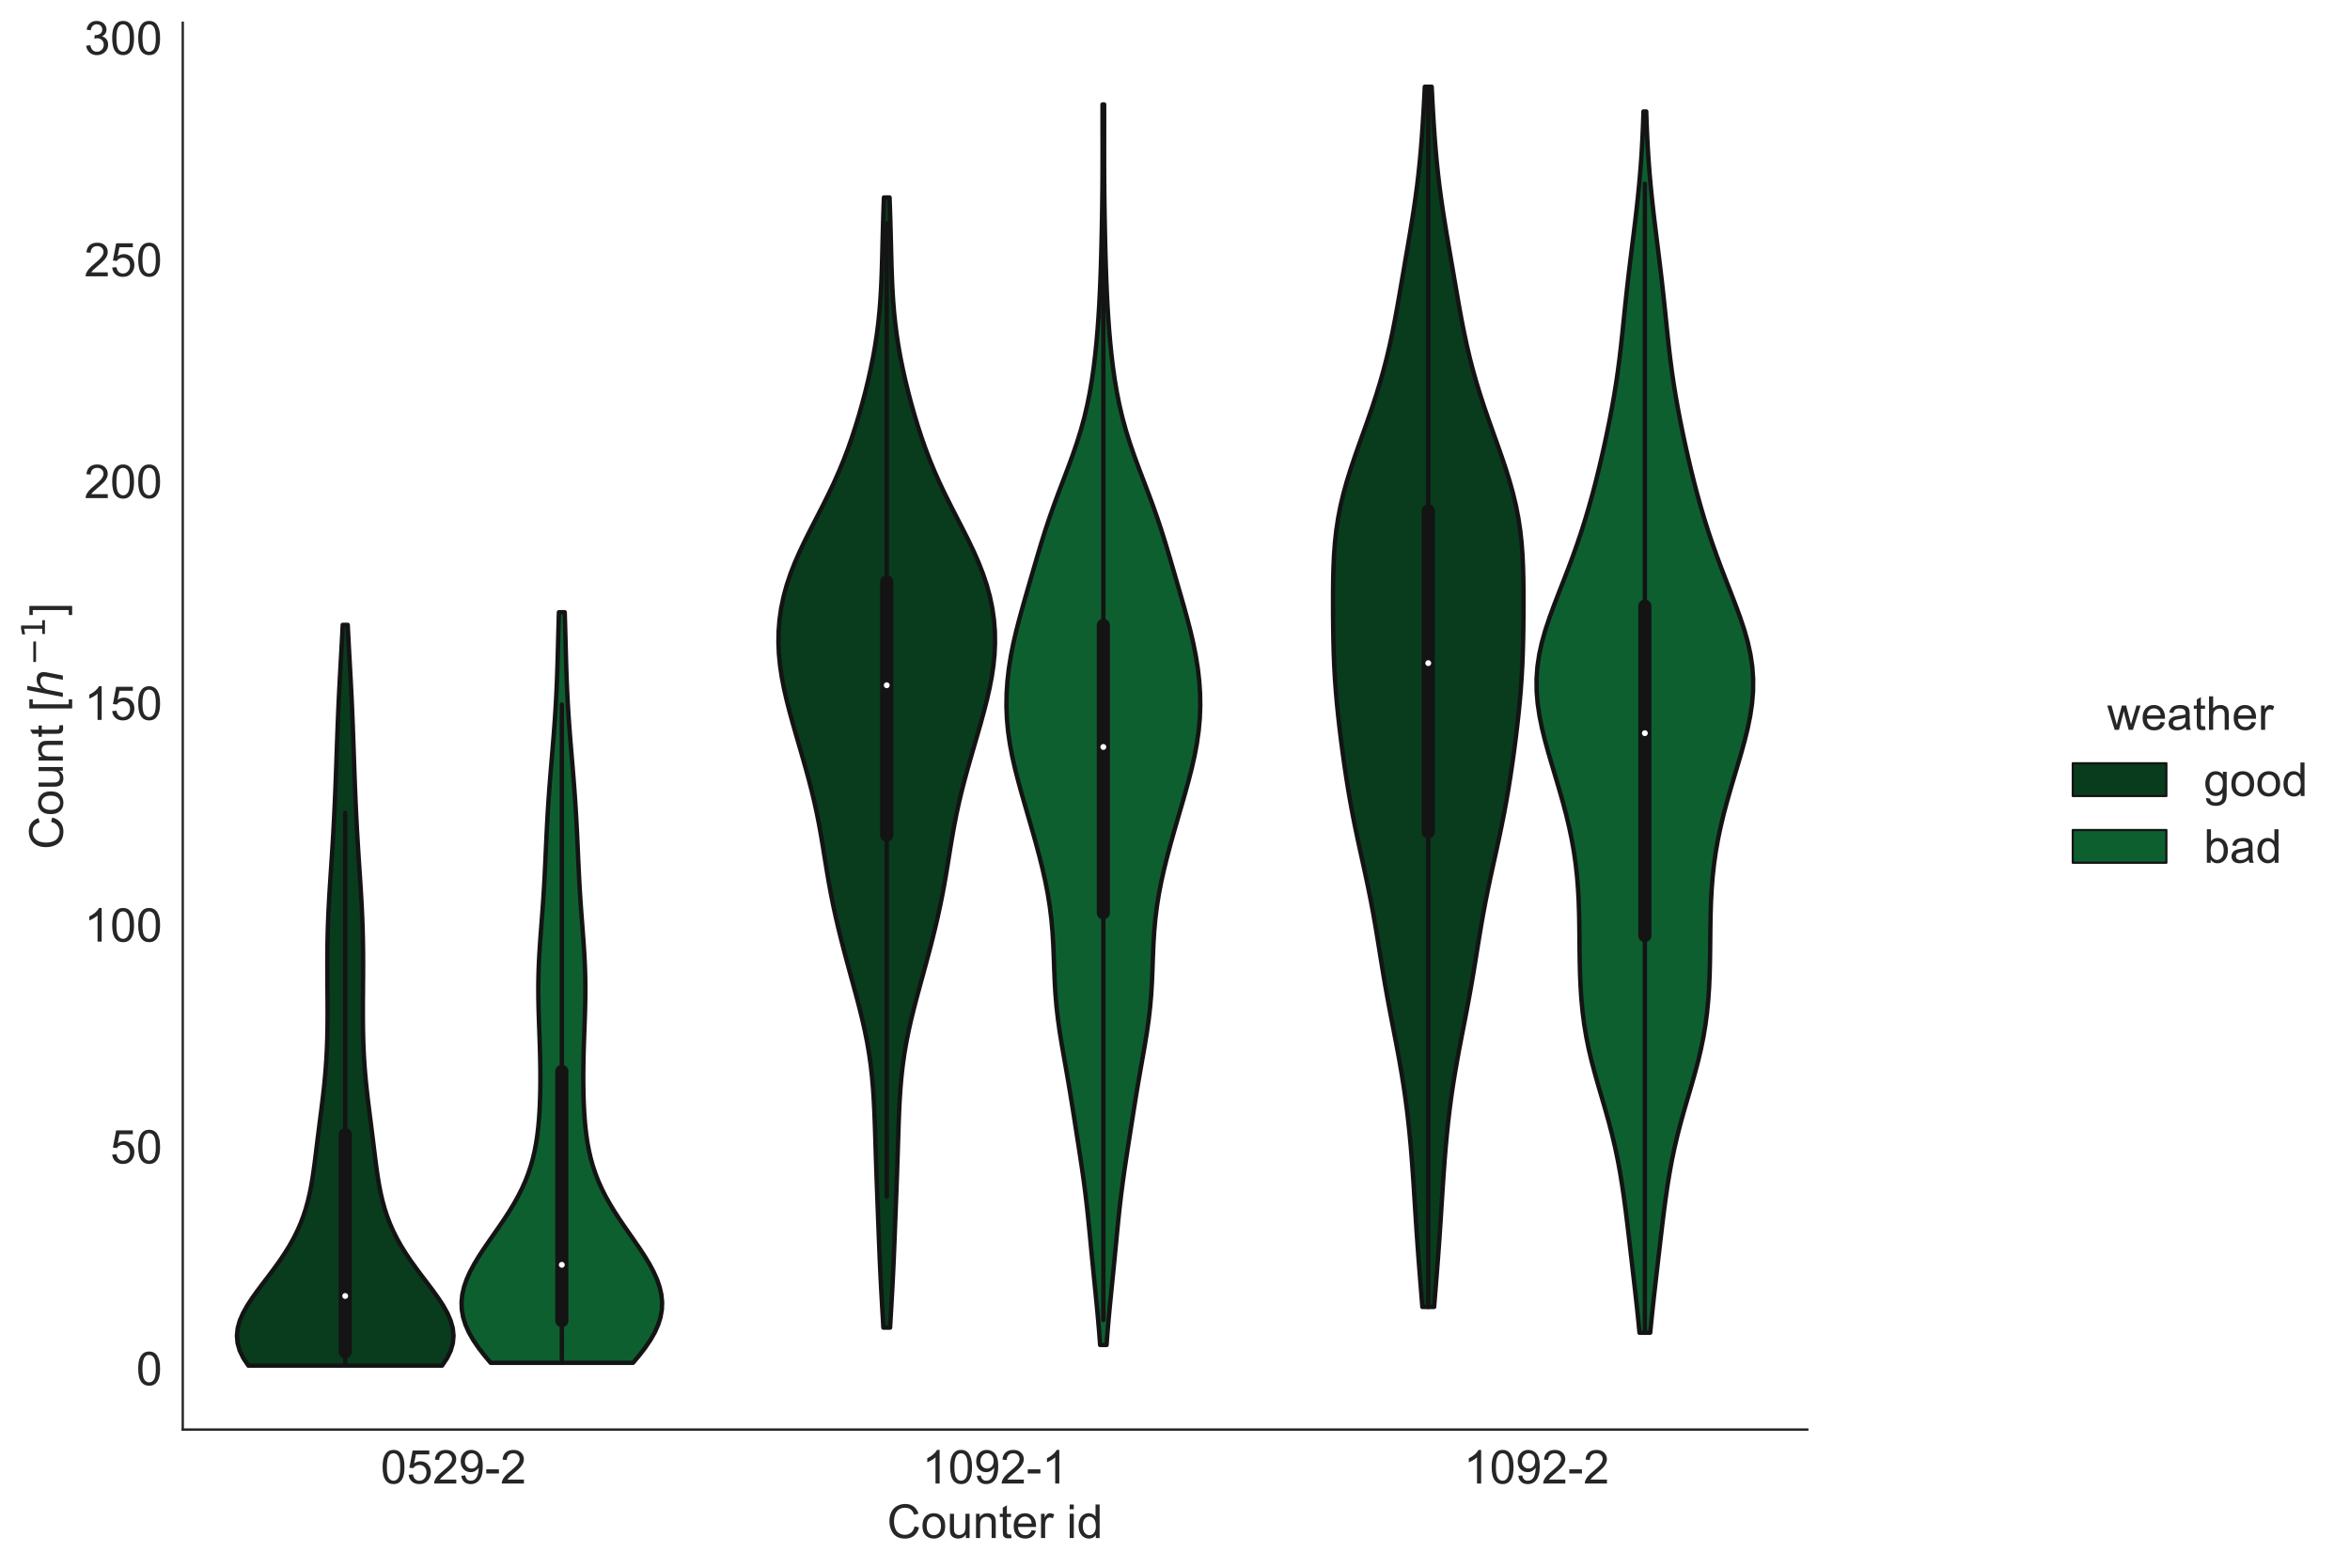 <?xml version="1.0" encoding="utf-8" standalone="no"?>
<!DOCTYPE svg PUBLIC "-//W3C//DTD SVG 1.1//EN"
  "http://www.w3.org/Graphics/SVG/1.1/DTD/svg11.dtd">
<!-- Created with matplotlib (https://matplotlib.org/) -->
<svg height="536.241pt" version="1.1" viewBox="0 0 803.52 536.241" width="803.52pt" xmlns="http://www.w3.org/2000/svg" xmlns:xlink="http://www.w3.org/1999/xlink">
 <defs>
  <style type="text/css">
*{stroke-linecap:butt;stroke-linejoin:round;white-space:pre;}
  </style>
 </defs>
 <g id="figure_1">
  <g id="patch_1">
   <path d="M 0 536.241 
L 803.52 536.241 
L 803.52 0 
L 0 0 
z
" style="fill:#ffffff;"/>
  </g>
  <g id="axes_1">
   <g id="patch_2">
    <path d="M 62.492 488.776 
L 617.962 488.776 
L 617.962 7.792 
L 62.492 7.792 
z
" style="fill:#ffffff;"/>
   </g>
   <g id="matplotlib.axis_1">
    <g id="xtick_1">
     <g id="text_1">
      <!-- 0529-2 -->
      <defs>
       <path d="M 4.156 35.297 
Q 4.156 48 6.766 55.734 
Q 9.375 63.484 14.516 67.672 
Q 19.672 71.875 27.484 71.875 
Q 33.25 71.875 37.594 69.547 
Q 41.938 67.234 44.766 62.859 
Q 47.609 58.5 49.219 52.219 
Q 50.828 45.953 50.828 35.297 
Q 50.828 22.703 48.234 14.969 
Q 45.656 7.234 40.5 3 
Q 35.359 -1.219 27.484 -1.219 
Q 17.141 -1.219 11.234 6.203 
Q 4.156 15.141 4.156 35.297 
z
M 13.188 35.297 
Q 13.188 17.672 17.312 11.828 
Q 21.438 6 27.484 6 
Q 33.547 6 37.672 11.859 
Q 41.797 17.719 41.797 35.297 
Q 41.797 52.984 37.672 58.781 
Q 33.547 64.594 27.391 64.594 
Q 21.344 64.594 17.719 59.469 
Q 13.188 52.938 13.188 35.297 
z
" id="ArialMT-48"/>
       <path d="M 4.156 18.75 
L 13.375 19.531 
Q 14.406 12.797 18.141 9.391 
Q 21.875 6 27.156 6 
Q 33.5 6 37.891 10.781 
Q 42.281 15.578 42.281 23.484 
Q 42.281 31 38.062 35.344 
Q 33.844 39.703 27 39.703 
Q 22.75 39.703 19.328 37.766 
Q 15.922 35.844 13.969 32.766 
L 5.719 33.844 
L 12.641 70.609 
L 48.25 70.609 
L 48.25 62.203 
L 19.672 62.203 
L 15.828 42.969 
Q 22.266 47.469 29.344 47.469 
Q 38.719 47.469 45.156 40.969 
Q 51.609 34.469 51.609 24.266 
Q 51.609 14.547 45.953 7.469 
Q 39.062 -1.219 27.156 -1.219 
Q 17.391 -1.219 11.203 4.25 
Q 5.031 9.719 4.156 18.75 
z
" id="ArialMT-53"/>
       <path d="M 50.344 8.453 
L 50.344 0 
L 3.031 0 
Q 2.938 3.172 4.047 6.109 
Q 5.859 10.938 9.828 15.625 
Q 13.812 20.312 21.344 26.469 
Q 33.016 36.031 37.109 41.625 
Q 41.219 47.219 41.219 52.203 
Q 41.219 57.422 37.469 61 
Q 33.734 64.594 27.734 64.594 
Q 21.391 64.594 17.578 60.781 
Q 13.766 56.984 13.719 50.25 
L 4.688 51.172 
Q 5.609 61.281 11.656 66.578 
Q 17.719 71.875 27.938 71.875 
Q 38.234 71.875 44.234 66.156 
Q 50.25 60.453 50.25 52 
Q 50.25 47.703 48.484 43.547 
Q 46.734 39.406 42.656 34.812 
Q 38.578 30.219 29.109 22.219 
Q 21.188 15.578 18.938 13.203 
Q 16.703 10.844 15.234 8.453 
z
" id="ArialMT-50"/>
       <path d="M 5.469 16.547 
L 13.922 17.328 
Q 14.984 11.375 18.016 8.688 
Q 21.047 6 25.781 6 
Q 29.828 6 32.875 7.859 
Q 35.938 9.719 37.891 12.812 
Q 39.844 15.922 41.156 21.188 
Q 42.484 26.469 42.484 31.938 
Q 42.484 32.516 42.438 33.688 
Q 39.797 29.5 35.234 26.875 
Q 30.672 24.266 25.344 24.266 
Q 16.453 24.266 10.297 30.703 
Q 4.156 37.156 4.156 47.703 
Q 4.156 58.594 10.578 65.234 
Q 17 71.875 26.656 71.875 
Q 33.641 71.875 39.422 68.109 
Q 45.219 64.359 48.219 57.391 
Q 51.219 50.438 51.219 37.25 
Q 51.219 23.531 48.234 15.406 
Q 45.266 7.281 39.375 3.031 
Q 33.5 -1.219 25.594 -1.219 
Q 17.188 -1.219 11.859 3.438 
Q 6.547 8.109 5.469 16.547 
z
M 41.453 48.141 
Q 41.453 55.719 37.422 60.156 
Q 33.406 64.594 27.734 64.594 
Q 21.875 64.594 17.531 59.812 
Q 13.188 55.031 13.188 47.406 
Q 13.188 40.578 17.312 36.297 
Q 21.438 32.031 27.484 32.031 
Q 33.594 32.031 37.516 36.297 
Q 41.453 40.578 41.453 48.141 
z
" id="ArialMT-57"/>
       <path d="M 3.172 21.484 
L 3.172 30.328 
L 30.172 30.328 
L 30.172 21.484 
z
" id="ArialMT-45"/>
      </defs>
      <g style="fill:#262626;" transform="translate(130.163 507.229)scale(0.16 -0.16)">
       <use xlink:href="#ArialMT-48"/>
       <use x="55.615" xlink:href="#ArialMT-53"/>
       <use x="111.23" xlink:href="#ArialMT-50"/>
       <use x="166.846" xlink:href="#ArialMT-57"/>
       <use x="222.461" xlink:href="#ArialMT-45"/>
       <use x="255.762" xlink:href="#ArialMT-50"/>
      </g>
     </g>
    </g>
    <g id="xtick_2">
     <g id="text_2">
      <!-- 1092-1 -->
      <defs>
       <path d="M 37.25 0 
L 28.469 0 
L 28.469 56 
Q 25.297 52.984 20.141 49.953 
Q 14.984 46.922 10.891 45.406 
L 10.891 53.906 
Q 18.266 57.375 23.781 62.297 
Q 29.297 67.234 31.594 71.875 
L 37.25 71.875 
z
" id="ArialMT-49"/>
      </defs>
      <g style="fill:#262626;" transform="translate(315.32 507.229)scale(0.16 -0.16)">
       <use xlink:href="#ArialMT-49"/>
       <use x="55.615" xlink:href="#ArialMT-48"/>
       <use x="111.23" xlink:href="#ArialMT-57"/>
       <use x="166.846" xlink:href="#ArialMT-50"/>
       <use x="222.461" xlink:href="#ArialMT-45"/>
       <use x="255.762" xlink:href="#ArialMT-49"/>
      </g>
     </g>
    </g>
    <g id="xtick_3">
     <g id="text_3">
      <!-- 1092-2 -->
      <g style="fill:#262626;" transform="translate(500.476 507.229)scale(0.16 -0.16)">
       <use xlink:href="#ArialMT-49"/>
       <use x="55.615" xlink:href="#ArialMT-48"/>
       <use x="111.23" xlink:href="#ArialMT-57"/>
       <use x="166.846" xlink:href="#ArialMT-50"/>
       <use x="222.461" xlink:href="#ArialMT-45"/>
       <use x="255.762" xlink:href="#ArialMT-50"/>
      </g>
     </g>
    </g>
    <g id="text_4">
     <!-- Counter id -->
     <defs>
      <path d="M 58.797 25.094 
L 68.266 22.703 
Q 65.281 11.031 57.547 4.906 
Q 49.812 -1.219 38.625 -1.219 
Q 27.047 -1.219 19.797 3.484 
Q 12.547 8.203 8.766 17.141 
Q 4.984 26.078 4.984 36.328 
Q 4.984 47.516 9.25 55.828 
Q 13.531 64.156 21.406 68.469 
Q 29.297 72.797 38.766 72.797 
Q 49.516 72.797 56.828 67.328 
Q 64.156 61.859 67.047 51.953 
L 57.719 49.75 
Q 55.219 57.562 50.484 61.125 
Q 45.75 64.703 38.578 64.703 
Q 30.328 64.703 24.781 60.734 
Q 19.234 56.781 16.984 50.109 
Q 14.75 43.453 14.75 36.375 
Q 14.75 27.25 17.406 20.438 
Q 20.062 13.625 25.672 10.25 
Q 31.297 6.891 37.844 6.891 
Q 45.797 6.891 51.312 11.469 
Q 56.844 16.062 58.797 25.094 
z
" id="ArialMT-67"/>
      <path d="M 3.328 25.922 
Q 3.328 40.328 11.328 47.266 
Q 18.016 53.031 27.641 53.031 
Q 38.328 53.031 45.109 46.016 
Q 51.906 39.016 51.906 26.656 
Q 51.906 16.656 48.906 10.906 
Q 45.906 5.172 40.156 2 
Q 34.422 -1.172 27.641 -1.172 
Q 16.75 -1.172 10.031 5.812 
Q 3.328 12.797 3.328 25.922 
z
M 12.359 25.922 
Q 12.359 15.969 16.703 11.016 
Q 21.047 6.062 27.641 6.062 
Q 34.188 6.062 38.531 11.031 
Q 42.875 16.016 42.875 26.219 
Q 42.875 35.844 38.5 40.797 
Q 34.125 45.75 27.641 45.75 
Q 21.047 45.75 16.703 40.812 
Q 12.359 35.891 12.359 25.922 
z
" id="ArialMT-111"/>
      <path d="M 40.578 0 
L 40.578 7.625 
Q 34.516 -1.172 24.125 -1.172 
Q 19.531 -1.172 15.547 0.578 
Q 11.578 2.344 9.641 5 
Q 7.719 7.672 6.938 11.531 
Q 6.391 14.109 6.391 19.734 
L 6.391 51.859 
L 15.188 51.859 
L 15.188 23.094 
Q 15.188 16.219 15.719 13.812 
Q 16.547 10.359 19.234 8.375 
Q 21.922 6.391 25.875 6.391 
Q 29.828 6.391 33.297 8.422 
Q 36.766 10.453 38.203 13.938 
Q 39.656 17.438 39.656 24.078 
L 39.656 51.859 
L 48.438 51.859 
L 48.438 0 
z
" id="ArialMT-117"/>
      <path d="M 6.594 0 
L 6.594 51.859 
L 14.5 51.859 
L 14.5 44.484 
Q 20.219 53.031 31 53.031 
Q 35.688 53.031 39.625 51.344 
Q 43.562 49.656 45.516 46.922 
Q 47.469 44.188 48.25 40.438 
Q 48.734 37.984 48.734 31.891 
L 48.734 0 
L 39.938 0 
L 39.938 31.547 
Q 39.938 36.922 38.906 39.578 
Q 37.891 42.234 35.281 43.812 
Q 32.672 45.406 29.156 45.406 
Q 23.531 45.406 19.453 41.844 
Q 15.375 38.281 15.375 28.328 
L 15.375 0 
z
" id="ArialMT-110"/>
      <path d="M 25.781 7.859 
L 27.047 0.094 
Q 23.344 -0.688 20.406 -0.688 
Q 15.625 -0.688 12.984 0.828 
Q 10.359 2.344 9.281 4.812 
Q 8.203 7.281 8.203 15.188 
L 8.203 45.016 
L 1.766 45.016 
L 1.766 51.859 
L 8.203 51.859 
L 8.203 64.703 
L 16.938 69.969 
L 16.938 51.859 
L 25.781 51.859 
L 25.781 45.016 
L 16.938 45.016 
L 16.938 14.703 
Q 16.938 10.938 17.406 9.859 
Q 17.875 8.797 18.922 8.156 
Q 19.969 7.516 21.922 7.516 
Q 23.391 7.516 25.781 7.859 
z
" id="ArialMT-116"/>
      <path d="M 42.094 16.703 
L 51.172 15.578 
Q 49.031 7.625 43.219 3.219 
Q 37.406 -1.172 28.375 -1.172 
Q 17 -1.172 10.328 5.828 
Q 3.656 12.844 3.656 25.484 
Q 3.656 38.578 10.391 45.797 
Q 17.141 53.031 27.875 53.031 
Q 38.281 53.031 44.875 45.953 
Q 51.469 38.875 51.469 26.031 
Q 51.469 25.25 51.422 23.688 
L 12.75 23.688 
Q 13.234 15.141 17.578 10.594 
Q 21.922 6.062 28.422 6.062 
Q 33.25 6.062 36.672 8.594 
Q 40.094 11.141 42.094 16.703 
z
M 13.234 30.906 
L 42.188 30.906 
Q 41.609 37.453 38.875 40.719 
Q 34.672 45.797 27.984 45.797 
Q 21.922 45.797 17.797 41.75 
Q 13.672 37.703 13.234 30.906 
z
" id="ArialMT-101"/>
      <path d="M 6.5 0 
L 6.5 51.859 
L 14.406 51.859 
L 14.406 44 
Q 17.438 49.516 20 51.266 
Q 22.562 53.031 25.641 53.031 
Q 30.078 53.031 34.672 50.203 
L 31.641 42.047 
Q 28.422 43.953 25.203 43.953 
Q 22.312 43.953 20.016 42.219 
Q 17.719 40.484 16.75 37.406 
Q 15.281 32.719 15.281 27.156 
L 15.281 0 
z
" id="ArialMT-114"/>
      <path id="ArialMT-32"/>
      <path d="M 6.641 61.469 
L 6.641 71.578 
L 15.438 71.578 
L 15.438 61.469 
z
M 6.641 0 
L 6.641 51.859 
L 15.438 51.859 
L 15.438 0 
z
" id="ArialMT-105"/>
      <path d="M 40.234 0 
L 40.234 6.547 
Q 35.297 -1.172 25.734 -1.172 
Q 19.531 -1.172 14.328 2.25 
Q 9.125 5.672 6.266 11.797 
Q 3.422 17.922 3.422 25.875 
Q 3.422 33.641 6 39.969 
Q 8.594 46.297 13.766 49.656 
Q 18.953 53.031 25.344 53.031 
Q 30.031 53.031 33.688 51.047 
Q 37.359 49.078 39.656 45.906 
L 39.656 71.578 
L 48.391 71.578 
L 48.391 0 
z
M 12.453 25.875 
Q 12.453 15.922 16.641 10.984 
Q 20.844 6.062 26.562 6.062 
Q 32.328 6.062 36.344 10.766 
Q 40.375 15.484 40.375 25.141 
Q 40.375 35.797 36.266 40.766 
Q 32.172 45.75 26.172 45.75 
Q 20.312 45.75 16.375 40.969 
Q 12.453 36.188 12.453 25.875 
z
" id="ArialMT-100"/>
     </defs>
     <g style="fill:#262626;" transform="translate(303.32 525.861)scale(0.16 -0.16)">
      <use xlink:href="#ArialMT-67"/>
      <use x="72.217" xlink:href="#ArialMT-111"/>
      <use x="127.832" xlink:href="#ArialMT-117"/>
      <use x="183.447" xlink:href="#ArialMT-110"/>
      <use x="239.062" xlink:href="#ArialMT-116"/>
      <use x="266.846" xlink:href="#ArialMT-101"/>
      <use x="322.461" xlink:href="#ArialMT-114"/>
      <use x="355.762" xlink:href="#ArialMT-32"/>
      <use x="383.545" xlink:href="#ArialMT-105"/>
      <use x="405.762" xlink:href="#ArialMT-100"/>
     </g>
    </g>
   </g>
   <g id="matplotlib.axis_2">
    <g id="ytick_1">
     <g id="text_5">
      <!-- 0 -->
      <g style="fill:#262626;" transform="translate(46.595 473.596)scale(0.16 -0.16)">
       <use xlink:href="#ArialMT-48"/>
      </g>
     </g>
    </g>
    <g id="ytick_2">
     <g id="text_6">
      <!-- 50 -->
      <g style="fill:#262626;" transform="translate(37.697 397.772)scale(0.16 -0.16)">
       <use xlink:href="#ArialMT-53"/>
       <use x="55.615" xlink:href="#ArialMT-48"/>
      </g>
     </g>
    </g>
    <g id="ytick_3">
     <g id="text_7">
      <!-- 100 -->
      <g style="fill:#262626;" transform="translate(28.8 321.948)scale(0.16 -0.16)">
       <use xlink:href="#ArialMT-49"/>
       <use x="55.615" xlink:href="#ArialMT-48"/>
       <use x="111.23" xlink:href="#ArialMT-48"/>
      </g>
     </g>
    </g>
    <g id="ytick_4">
     <g id="text_8">
      <!-- 150 -->
      <g style="fill:#262626;" transform="translate(28.8 246.124)scale(0.16 -0.16)">
       <use xlink:href="#ArialMT-49"/>
       <use x="55.615" xlink:href="#ArialMT-53"/>
       <use x="111.23" xlink:href="#ArialMT-48"/>
      </g>
     </g>
    </g>
    <g id="ytick_5">
     <g id="text_9">
      <!-- 200 -->
      <g style="fill:#262626;" transform="translate(28.8 170.3)scale(0.16 -0.16)">
       <use xlink:href="#ArialMT-50"/>
       <use x="55.615" xlink:href="#ArialMT-48"/>
       <use x="111.23" xlink:href="#ArialMT-48"/>
      </g>
     </g>
    </g>
    <g id="ytick_6">
     <g id="text_10">
      <!-- 250 -->
      <g style="fill:#262626;" transform="translate(28.8 94.476)scale(0.16 -0.16)">
       <use xlink:href="#ArialMT-50"/>
       <use x="55.615" xlink:href="#ArialMT-53"/>
       <use x="111.23" xlink:href="#ArialMT-48"/>
      </g>
     </g>
    </g>
    <g id="ytick_7">
     <g id="text_11">
      <!-- 300 -->
      <defs>
       <path d="M 4.203 18.891 
L 12.984 20.062 
Q 14.5 12.594 18.141 9.297 
Q 21.781 6 27 6 
Q 33.203 6 37.469 10.297 
Q 41.75 14.594 41.75 20.953 
Q 41.75 27 37.797 30.922 
Q 33.844 34.859 27.734 34.859 
Q 25.25 34.859 21.531 33.891 
L 22.516 41.609 
Q 23.391 41.5 23.922 41.5 
Q 29.547 41.5 34.031 44.422 
Q 38.531 47.359 38.531 53.469 
Q 38.531 58.297 35.25 61.469 
Q 31.984 64.656 26.812 64.656 
Q 21.688 64.656 18.266 61.422 
Q 14.844 58.203 13.875 51.766 
L 5.078 53.328 
Q 6.688 62.156 12.391 67.016 
Q 18.109 71.875 26.609 71.875 
Q 32.469 71.875 37.391 69.359 
Q 42.328 66.844 44.938 62.5 
Q 47.562 58.156 47.562 53.266 
Q 47.562 48.641 45.062 44.828 
Q 42.578 41.016 37.703 38.766 
Q 44.047 37.312 47.562 32.688 
Q 51.078 28.078 51.078 21.141 
Q 51.078 11.766 44.234 5.25 
Q 37.406 -1.266 26.953 -1.266 
Q 17.531 -1.266 11.297 4.344 
Q 5.078 9.969 4.203 18.891 
z
" id="ArialMT-51"/>
      </defs>
      <g style="fill:#262626;" transform="translate(28.8 18.652)scale(0.16 -0.16)">
       <use xlink:href="#ArialMT-51"/>
       <use x="55.615" xlink:href="#ArialMT-48"/>
       <use x="111.23" xlink:href="#ArialMT-48"/>
      </g>
     </g>
    </g>
    <g id="text_12">
     <!-- Count [$h^{-1}$] -->
     <defs>
      <path d="M 6.781 -19.875 
L 6.781 71.578 
L 26.172 71.578 
L 26.172 64.312 
L 15.578 64.312 
L 15.578 -12.594 
L 26.172 -12.594 
L 26.172 -19.875 
z
" id="ArialMT-91"/>
      <path d="M 55.719 33.016 
L 49.312 0 
L 40.281 0 
L 46.688 32.672 
Q 47.125 34.969 47.359 36.719 
Q 47.609 38.484 47.609 39.5 
Q 47.609 43.609 45.016 45.891 
Q 42.438 48.188 37.797 48.188 
Q 30.562 48.188 25.266 43.297 
Q 19.969 38.422 18.406 30.328 
L 12.5 0 
L 3.516 0 
L 18.312 75.984 
L 27.297 75.984 
L 21.484 46.094 
Q 24.906 50.688 30.219 53.344 
Q 35.547 56 41.406 56 
Q 48.641 56 52.609 52.094 
Q 56.594 48.188 56.594 41.109 
Q 56.594 39.359 56.375 37.359 
Q 56.156 35.359 55.719 33.016 
z
" id="DejaVuSans-Oblique-104"/>
      <path d="M 10.594 35.5 
L 73.188 35.5 
L 73.188 27.203 
L 10.594 27.203 
z
" id="DejaVuSans-8722"/>
      <path d="M 12.406 8.297 
L 28.516 8.297 
L 28.516 63.922 
L 10.984 60.406 
L 10.984 69.391 
L 28.422 72.906 
L 38.281 72.906 
L 38.281 8.297 
L 54.391 8.297 
L 54.391 0 
L 12.406 0 
z
" id="DejaVuSans-49"/>
      <path d="M 21.297 -19.875 
L 1.906 -19.875 
L 1.906 -12.594 
L 12.5 -12.594 
L 12.5 64.312 
L 1.906 64.312 
L 1.906 71.578 
L 21.297 71.578 
z
" id="ArialMT-93"/>
     </defs>
     <g style="fill:#262626;" transform="translate(21.6 290.444)rotate(-90)scale(0.16 -0.16)">
      <use transform="translate(0 0.684)" xlink:href="#ArialMT-67"/>
      <use transform="translate(72.217 0.684)" xlink:href="#ArialMT-111"/>
      <use transform="translate(127.832 0.684)" xlink:href="#ArialMT-117"/>
      <use transform="translate(183.447 0.684)" xlink:href="#ArialMT-110"/>
      <use transform="translate(239.062 0.684)" xlink:href="#ArialMT-116"/>
      <use transform="translate(266.846 0.684)" xlink:href="#ArialMT-32"/>
      <use transform="translate(294.629 0.684)" xlink:href="#ArialMT-91"/>
      <use transform="translate(322.412 0.684)" xlink:href="#DejaVuSans-Oblique-104"/>
      <use transform="translate(393.239 38.966)scale(0.7)" xlink:href="#DejaVuSans-8722"/>
      <use transform="translate(451.891 38.966)scale(0.7)" xlink:href="#DejaVuSans-49"/>
      <use transform="translate(499.162 0.684)" xlink:href="#ArialMT-93"/>
     </g>
    </g>
   </g>
   <g id="PolyCollection_1">
    <defs>
     <path d="M 151.158 -69.328 
L 84.921 -69.328 
L 83.213 -71.886 
L 81.974 -74.444 
L 81.237 -77.003 
L 81.008 -79.561 
L 81.27 -82.119 
L 81.981 -84.678 
L 83.084 -87.236 
L 84.507 -89.794 
L 86.174 -92.353 
L 88.005 -94.911 
L 89.928 -97.469 
L 91.874 -100.027 
L 93.788 -102.586 
L 95.623 -105.144 
L 97.346 -107.702 
L 98.933 -110.261 
L 100.368 -112.819 
L 101.646 -115.377 
L 102.768 -117.935 
L 103.74 -120.494 
L 104.573 -123.052 
L 105.28 -125.61 
L 105.879 -128.169 
L 106.388 -130.727 
L 106.825 -133.285 
L 107.209 -135.844 
L 107.556 -138.402 
L 107.882 -140.96 
L 108.199 -143.518 
L 108.513 -146.077 
L 108.832 -148.635 
L 109.155 -151.193 
L 109.481 -153.752 
L 109.806 -156.31 
L 110.126 -158.868 
L 110.433 -161.426 
L 110.721 -163.985 
L 110.985 -166.543 
L 111.22 -169.101 
L 111.423 -171.66 
L 111.593 -174.218 
L 111.73 -176.776 
L 111.835 -179.335 
L 111.912 -181.893 
L 111.962 -184.451 
L 111.991 -187.009 
L 112.002 -189.568 
L 112 -192.126 
L 111.988 -194.684 
L 111.97 -197.243 
L 111.951 -199.801 
L 111.934 -202.359 
L 111.923 -204.917 
L 111.921 -207.476 
L 111.931 -210.034 
L 111.956 -212.592 
L 111.998 -215.151 
L 112.058 -217.709 
L 112.138 -220.267 
L 112.236 -222.826 
L 112.353 -225.384 
L 112.485 -227.942 
L 112.631 -230.5 
L 112.788 -233.059 
L 112.952 -235.617 
L 113.12 -238.175 
L 113.289 -240.734 
L 113.457 -243.292 
L 113.621 -245.85 
L 113.779 -248.408 
L 113.93 -250.967 
L 114.073 -253.525 
L 114.207 -256.083 
L 114.334 -258.642 
L 114.453 -261.2 
L 114.565 -263.758 
L 114.67 -266.317 
L 114.769 -268.875 
L 114.864 -271.433 
L 114.955 -273.991 
L 115.044 -276.55 
L 115.132 -279.108 
L 115.221 -281.666 
L 115.311 -284.225 
L 115.405 -286.783 
L 115.503 -289.341 
L 115.607 -291.899 
L 115.718 -294.458 
L 115.835 -297.016 
L 115.959 -299.574 
L 116.09 -302.133 
L 116.225 -304.691 
L 116.364 -307.249 
L 116.506 -309.808 
L 116.648 -312.366 
L 116.788 -314.924 
L 116.925 -317.482 
L 117.057 -320.041 
L 117.182 -322.599 
L 118.897 -322.599 
L 118.897 -322.599 
L 119.022 -320.041 
L 119.154 -317.482 
L 119.291 -314.924 
L 119.431 -312.366 
L 119.573 -309.808 
L 119.715 -307.249 
L 119.854 -304.691 
L 119.989 -302.133 
L 120.12 -299.574 
L 120.244 -297.016 
L 120.361 -294.458 
L 120.472 -291.899 
L 120.576 -289.341 
L 120.674 -286.783 
L 120.768 -284.225 
L 120.858 -281.666 
L 120.947 -279.108 
L 121.035 -276.55 
L 121.124 -273.991 
L 121.215 -271.433 
L 121.31 -268.875 
L 121.409 -266.317 
L 121.514 -263.758 
L 121.626 -261.2 
L 121.745 -258.642 
L 121.872 -256.083 
L 122.006 -253.525 
L 122.149 -250.967 
L 122.3 -248.408 
L 122.458 -245.85 
L 122.622 -243.292 
L 122.789 -240.734 
L 122.959 -238.175 
L 123.127 -235.617 
L 123.291 -233.059 
L 123.448 -230.5 
L 123.594 -227.942 
L 123.726 -225.384 
L 123.842 -222.826 
L 123.941 -220.267 
L 124.021 -217.709 
L 124.081 -215.151 
L 124.123 -212.592 
L 124.148 -210.034 
L 124.158 -207.476 
L 124.156 -204.917 
L 124.145 -202.359 
L 124.128 -199.801 
L 124.109 -197.243 
L 124.091 -194.684 
L 124.079 -192.126 
L 124.077 -189.568 
L 124.088 -187.009 
L 124.117 -184.451 
L 124.167 -181.893 
L 124.244 -179.335 
L 124.349 -176.776 
L 124.486 -174.218 
L 124.656 -171.66 
L 124.859 -169.101 
L 125.094 -166.543 
L 125.358 -163.985 
L 125.646 -161.426 
L 125.953 -158.868 
L 126.272 -156.31 
L 126.598 -153.752 
L 126.924 -151.193 
L 127.247 -148.635 
L 127.566 -146.077 
L 127.88 -143.518 
L 128.197 -140.96 
L 128.523 -138.402 
L 128.87 -135.844 
L 129.254 -133.285 
L 129.691 -130.727 
L 130.2 -128.169 
L 130.799 -125.61 
L 131.506 -123.052 
L 132.339 -120.494 
L 133.311 -117.935 
L 134.433 -115.377 
L 135.711 -112.819 
L 137.146 -110.261 
L 138.733 -107.702 
L 140.456 -105.144 
L 142.291 -102.586 
L 144.205 -100.027 
L 146.151 -97.469 
L 148.073 -94.911 
L 149.905 -92.353 
L 151.572 -89.794 
L 152.995 -87.236 
L 154.098 -84.678 
L 154.809 -82.119 
L 155.071 -79.561 
L 154.842 -77.003 
L 154.105 -74.444 
L 152.866 -71.886 
L 151.158 -69.328 
z
" id="mc4aea10491" style="stroke:#141414;stroke-width:1.5;"/>
    </defs>
    <g clip-path="url(#pc9af4ea7bf)">
     <use style="fill:#083c1d;stroke:#141414;stroke-width:1.5;" x="0" xlink:href="#mc4aea10491" y="536.241"/>
    </g>
   </g>
   <g id="PolyCollection_2">
    <defs>
     <path d="M 216.44 -70.285 
L 167.764 -70.285 
L 165.586 -72.878 
L 163.588 -75.47 
L 161.823 -78.062 
L 160.341 -80.654 
L 159.179 -83.246 
L 158.363 -85.838 
L 157.907 -88.431 
L 157.813 -91.023 
L 158.071 -93.615 
L 158.661 -96.207 
L 159.554 -98.799 
L 160.713 -101.391 
L 162.095 -103.984 
L 163.656 -106.576 
L 165.348 -109.168 
L 167.122 -111.76 
L 168.932 -114.352 
L 170.736 -116.944 
L 172.494 -119.537 
L 174.173 -122.129 
L 175.745 -124.721 
L 177.189 -127.313 
L 178.492 -129.905 
L 179.647 -132.497 
L 180.652 -135.09 
L 181.512 -137.682 
L 182.235 -140.274 
L 182.834 -142.866 
L 183.321 -145.458 
L 183.711 -148.05 
L 184.019 -150.643 
L 184.258 -153.235 
L 184.44 -155.827 
L 184.574 -158.419 
L 184.668 -161.011 
L 184.729 -163.603 
L 184.759 -166.196 
L 184.762 -168.788 
L 184.742 -171.38 
L 184.699 -173.972 
L 184.638 -176.564 
L 184.561 -179.156 
L 184.473 -181.749 
L 184.379 -184.341 
L 184.286 -186.933 
L 184.2 -189.525 
L 184.129 -192.117 
L 184.079 -194.709 
L 184.056 -197.302 
L 184.063 -199.894 
L 184.105 -202.486 
L 184.181 -205.078 
L 184.29 -207.67 
L 184.428 -210.262 
L 184.591 -212.855 
L 184.773 -215.447 
L 184.966 -218.039 
L 185.165 -220.631 
L 185.362 -223.223 
L 185.553 -225.815 
L 185.733 -228.408 
L 185.901 -231 
L 186.055 -233.592 
L 186.196 -236.184 
L 186.326 -238.776 
L 186.448 -241.368 
L 186.565 -243.961 
L 186.681 -246.553 
L 186.799 -249.145 
L 186.922 -251.737 
L 187.054 -254.329 
L 187.196 -256.921 
L 187.35 -259.514 
L 187.516 -262.106 
L 187.695 -264.698 
L 187.885 -267.29 
L 188.086 -269.882 
L 188.294 -272.474 
L 188.508 -275.067 
L 188.725 -277.659 
L 188.942 -280.251 
L 189.154 -282.843 
L 189.36 -285.435 
L 189.556 -288.027 
L 189.739 -290.62 
L 189.908 -293.212 
L 190.061 -295.804 
L 190.199 -298.396 
L 190.32 -300.988 
L 190.428 -303.58 
L 190.522 -306.173 
L 190.606 -308.765 
L 190.682 -311.357 
L 190.753 -313.949 
L 190.822 -316.541 
L 190.89 -319.133 
L 190.96 -321.726 
L 191.033 -324.318 
L 191.11 -326.91 
L 193.094 -326.91 
L 193.094 -326.91 
L 193.171 -324.318 
L 193.244 -321.726 
L 193.314 -319.133 
L 193.382 -316.541 
L 193.451 -313.949 
L 193.522 -311.357 
L 193.598 -308.765 
L 193.682 -306.173 
L 193.777 -303.58 
L 193.884 -300.988 
L 194.006 -298.396 
L 194.143 -295.804 
L 194.296 -293.212 
L 194.465 -290.62 
L 194.649 -288.027 
L 194.844 -285.435 
L 195.05 -282.843 
L 195.263 -280.251 
L 195.479 -277.659 
L 195.696 -275.067 
L 195.91 -272.474 
L 196.119 -269.882 
L 196.319 -267.29 
L 196.51 -264.698 
L 196.688 -262.106 
L 196.855 -259.514 
L 197.008 -256.921 
L 197.15 -254.329 
L 197.282 -251.737 
L 197.406 -249.145 
L 197.523 -246.553 
L 197.639 -243.961 
L 197.756 -241.368 
L 197.878 -238.776 
L 198.008 -236.184 
L 198.149 -233.592 
L 198.303 -231 
L 198.471 -228.408 
L 198.652 -225.815 
L 198.842 -223.223 
L 199.04 -220.631 
L 199.238 -218.039 
L 199.431 -215.447 
L 199.613 -212.855 
L 199.776 -210.262 
L 199.915 -207.67 
L 200.023 -205.078 
L 200.099 -202.486 
L 200.141 -199.894 
L 200.149 -197.302 
L 200.125 -194.709 
L 200.075 -192.117 
L 200.004 -189.525 
L 199.918 -186.933 
L 199.825 -184.341 
L 199.731 -181.749 
L 199.643 -179.156 
L 199.566 -176.564 
L 199.505 -173.972 
L 199.462 -171.38 
L 199.442 -168.788 
L 199.445 -166.196 
L 199.476 -163.603 
L 199.536 -161.011 
L 199.63 -158.419 
L 199.764 -155.827 
L 199.946 -153.235 
L 200.185 -150.643 
L 200.493 -148.05 
L 200.883 -145.458 
L 201.371 -142.866 
L 201.969 -140.274 
L 202.692 -137.682 
L 203.552 -135.09 
L 204.557 -132.497 
L 205.712 -129.905 
L 207.015 -127.313 
L 208.459 -124.721 
L 210.031 -122.129 
L 211.71 -119.537 
L 213.468 -116.944 
L 215.272 -114.352 
L 217.082 -111.76 
L 218.857 -109.168 
L 220.548 -106.576 
L 222.109 -103.984 
L 223.492 -101.391 
L 224.65 -98.799 
L 225.543 -96.207 
L 226.133 -93.615 
L 226.391 -91.023 
L 226.297 -88.431 
L 225.841 -85.838 
L 225.025 -83.246 
L 223.863 -80.654 
L 222.381 -78.062 
L 220.617 -75.47 
L 218.618 -72.878 
L 216.44 -70.285 
z
" id="m4114f787bc" style="stroke:#141414;stroke-width:1.5;"/>
    </defs>
    <g clip-path="url(#pc9af4ea7bf)">
     <use style="fill:#0e5f2f;stroke:#141414;stroke-width:1.5;" x="0" xlink:href="#m4114f787bc" y="536.241"/>
    </g>
   </g>
   <g id="PolyCollection_3">
    <defs>
     <path d="M 304.346 -82.328 
L 302.047 -82.328 
L 301.821 -86.231 
L 301.594 -90.134 
L 301.373 -94.037 
L 301.165 -97.94 
L 300.973 -101.843 
L 300.797 -105.746 
L 300.634 -109.649 
L 300.48 -113.552 
L 300.33 -117.455 
L 300.181 -121.358 
L 300.033 -125.261 
L 299.885 -129.164 
L 299.742 -133.067 
L 299.605 -136.97 
L 299.476 -140.873 
L 299.354 -144.776 
L 299.233 -148.679 
L 299.103 -152.582 
L 298.949 -156.485 
L 298.753 -160.388 
L 298.494 -164.291 
L 298.153 -168.194 
L 297.712 -172.097 
L 297.159 -176 
L 296.49 -179.902 
L 295.709 -183.805 
L 294.827 -187.708 
L 293.864 -191.611 
L 292.843 -195.514 
L 291.787 -199.417 
L 290.718 -203.32 
L 289.656 -207.223 
L 288.614 -211.126 
L 287.607 -215.029 
L 286.644 -218.932 
L 285.735 -222.835 
L 284.887 -226.738 
L 284.105 -230.641 
L 283.386 -234.544 
L 282.719 -238.447 
L 282.084 -242.35 
L 281.457 -246.253 
L 280.807 -250.156 
L 280.108 -254.059 
L 279.339 -257.962 
L 278.489 -261.865 
L 277.556 -265.768 
L 276.548 -269.671 
L 275.482 -273.574 
L 274.373 -277.476 
L 273.243 -281.379 
L 272.111 -285.282 
L 270.998 -289.185 
L 269.93 -293.088 
L 268.936 -296.991 
L 268.047 -300.894 
L 267.297 -304.797 
L 266.717 -308.7 
L 266.333 -312.603 
L 266.165 -316.506 
L 266.227 -320.409 
L 266.53 -324.312 
L 267.081 -328.215 
L 267.884 -332.118 
L 268.938 -336.021 
L 270.235 -339.924 
L 271.755 -343.827 
L 273.469 -347.73 
L 275.333 -351.633 
L 277.298 -355.536 
L 279.309 -359.439 
L 281.312 -363.342 
L 283.259 -367.245 
L 285.115 -371.148 
L 286.854 -375.05 
L 288.466 -378.953 
L 289.953 -382.856 
L 291.323 -386.759 
L 292.591 -390.662 
L 293.769 -394.565 
L 294.87 -398.468 
L 295.897 -402.371 
L 296.85 -406.274 
L 297.724 -410.177 
L 298.512 -414.08 
L 299.207 -417.983 
L 299.803 -421.886 
L 300.3 -425.789 
L 300.701 -429.692 
L 301.013 -433.595 
L 301.248 -437.498 
L 301.423 -441.401 
L 301.555 -445.304 
L 301.661 -449.207 
L 301.757 -453.11 
L 301.856 -457.013 
L 301.967 -460.916 
L 302.092 -464.819 
L 302.23 -468.722 
L 304.162 -468.722 
L 304.162 -468.722 
L 304.3 -464.819 
L 304.425 -460.916 
L 304.536 -457.013 
L 304.635 -453.11 
L 304.731 -449.207 
L 304.837 -445.304 
L 304.969 -441.401 
L 305.144 -437.498 
L 305.379 -433.595 
L 305.691 -429.692 
L 306.092 -425.789 
L 306.589 -421.886 
L 307.185 -417.983 
L 307.88 -414.08 
L 308.668 -410.177 
L 309.542 -406.274 
L 310.495 -402.371 
L 311.522 -398.468 
L 312.623 -394.565 
L 313.801 -390.662 
L 315.069 -386.759 
L 316.439 -382.856 
L 317.926 -378.953 
L 319.538 -375.05 
L 321.277 -371.148 
L 323.133 -367.245 
L 325.08 -363.342 
L 327.083 -359.439 
L 329.094 -355.536 
L 331.059 -351.633 
L 332.923 -347.73 
L 334.637 -343.827 
L 336.157 -339.924 
L 337.454 -336.021 
L 338.508 -332.118 
L 339.311 -328.215 
L 339.862 -324.312 
L 340.165 -320.409 
L 340.227 -316.506 
L 340.059 -312.603 
L 339.675 -308.7 
L 339.095 -304.797 
L 338.345 -300.894 
L 337.456 -296.991 
L 336.462 -293.088 
L 335.394 -289.185 
L 334.281 -285.282 
L 333.149 -281.379 
L 332.019 -277.476 
L 330.91 -273.574 
L 329.844 -269.671 
L 328.836 -265.768 
L 327.903 -261.865 
L 327.053 -257.962 
L 326.284 -254.059 
L 325.585 -250.156 
L 324.935 -246.253 
L 324.308 -242.35 
L 323.673 -238.447 
L 323.006 -234.544 
L 322.287 -230.641 
L 321.505 -226.738 
L 320.657 -222.835 
L 319.748 -218.932 
L 318.785 -215.029 
L 317.778 -211.126 
L 316.736 -207.223 
L 315.674 -203.32 
L 314.605 -199.417 
L 313.549 -195.514 
L 312.528 -191.611 
L 311.565 -187.708 
L 310.683 -183.805 
L 309.902 -179.902 
L 309.233 -176 
L 308.68 -172.097 
L 308.239 -168.194 
L 307.898 -164.291 
L 307.639 -160.388 
L 307.443 -156.485 
L 307.289 -152.582 
L 307.159 -148.679 
L 307.038 -144.776 
L 306.916 -140.873 
L 306.787 -136.97 
L 306.65 -133.067 
L 306.507 -129.164 
L 306.359 -125.261 
L 306.211 -121.358 
L 306.062 -117.455 
L 305.912 -113.552 
L 305.758 -109.649 
L 305.595 -105.746 
L 305.419 -101.843 
L 305.227 -97.94 
L 305.019 -94.037 
L 304.798 -90.134 
L 304.571 -86.231 
L 304.346 -82.328 
z
" id="m4434b59920" style="stroke:#141414;stroke-width:1.5;"/>
    </defs>
    <g clip-path="url(#pc9af4ea7bf)">
     <use style="fill:#083c1d;stroke:#141414;stroke-width:1.5;" x="0" xlink:href="#m4434b59920" y="536.241"/>
    </g>
   </g>
   <g id="PolyCollection_4">
    <defs>
     <path d="M 378.361 -76.396 
L 376.156 -76.396 
L 375.836 -80.68 
L 375.472 -84.964 
L 375.073 -89.248 
L 374.652 -93.532 
L 374.221 -97.816 
L 373.792 -102.101 
L 373.373 -106.385 
L 372.962 -110.669 
L 372.552 -114.953 
L 372.128 -119.237 
L 371.671 -123.521 
L 371.168 -127.805 
L 370.613 -132.09 
L 370.008 -136.374 
L 369.366 -140.658 
L 368.704 -144.942 
L 368.035 -149.226 
L 367.364 -153.51 
L 366.687 -157.795 
L 365.994 -162.079 
L 365.275 -166.363 
L 364.529 -170.647 
L 363.771 -174.931 
L 363.027 -179.215 
L 362.335 -183.499 
L 361.732 -187.784 
L 361.245 -192.068 
L 360.883 -196.352 
L 360.631 -200.636 
L 360.454 -204.92 
L 360.303 -209.204 
L 360.122 -213.489 
L 359.86 -217.773 
L 359.475 -222.057 
L 358.943 -226.341 
L 358.257 -230.625 
L 357.423 -234.909 
L 356.461 -239.193 
L 355.394 -243.478 
L 354.247 -247.762 
L 353.045 -252.046 
L 351.809 -256.33 
L 350.563 -260.614 
L 349.333 -264.898 
L 348.151 -269.183 
L 347.054 -273.467 
L 346.082 -277.751 
L 345.275 -282.035 
L 344.666 -286.319 
L 344.277 -290.603 
L 344.117 -294.887 
L 344.184 -299.172 
L 344.471 -303.456 
L 344.963 -307.74 
L 345.644 -312.024 
L 346.496 -316.308 
L 347.492 -320.592 
L 348.602 -324.877 
L 349.788 -329.161 
L 351.015 -333.445 
L 352.257 -337.729 
L 353.502 -342.013 
L 354.757 -346.297 
L 356.043 -350.581 
L 357.386 -354.866 
L 358.809 -359.15 
L 360.32 -363.434 
L 361.908 -367.718 
L 363.541 -372.002 
L 365.171 -376.286 
L 366.747 -380.571 
L 368.221 -384.855 
L 369.556 -389.139 
L 370.732 -393.423 
L 371.747 -397.707 
L 372.609 -401.991 
L 373.337 -406.276 
L 373.95 -410.56 
L 374.467 -414.844 
L 374.904 -419.128 
L 375.274 -423.412 
L 375.585 -427.696 
L 375.847 -431.98 
L 376.064 -436.265 
L 376.245 -440.549 
L 376.396 -444.833 
L 376.524 -449.117 
L 376.632 -453.401 
L 376.726 -457.685 
L 376.807 -461.97 
L 376.874 -466.254 
L 376.926 -470.538 
L 376.963 -474.822 
L 376.983 -479.106 
L 376.99 -483.39 
L 376.989 -487.674 
L 376.984 -491.959 
L 376.981 -496.243 
L 376.987 -500.527 
L 377.53 -500.527 
L 377.53 -500.527 
L 377.536 -496.243 
L 377.534 -491.959 
L 377.529 -487.674 
L 377.527 -483.39 
L 377.534 -479.106 
L 377.555 -474.822 
L 377.591 -470.538 
L 377.643 -466.254 
L 377.71 -461.97 
L 377.791 -457.685 
L 377.885 -453.401 
L 377.994 -449.117 
L 378.121 -444.833 
L 378.272 -440.549 
L 378.453 -436.265 
L 378.671 -431.98 
L 378.932 -427.696 
L 379.244 -423.412 
L 379.613 -419.128 
L 380.051 -414.844 
L 380.568 -410.56 
L 381.18 -406.276 
L 381.908 -401.991 
L 382.77 -397.707 
L 383.785 -393.423 
L 384.961 -389.139 
L 386.296 -384.855 
L 387.77 -380.571 
L 389.346 -376.286 
L 390.976 -372.002 
L 392.609 -367.718 
L 394.197 -363.434 
L 395.708 -359.15 
L 397.132 -354.866 
L 398.475 -350.581 
L 399.76 -346.297 
L 401.015 -342.013 
L 402.26 -337.729 
L 403.502 -333.445 
L 404.73 -329.161 
L 405.916 -324.877 
L 407.025 -320.592 
L 408.021 -316.308 
L 408.873 -312.024 
L 409.554 -307.74 
L 410.046 -303.456 
L 410.333 -299.172 
L 410.401 -294.887 
L 410.24 -290.603 
L 409.851 -286.319 
L 409.242 -282.035 
L 408.435 -277.751 
L 407.463 -273.467 
L 406.366 -269.183 
L 405.184 -264.898 
L 403.954 -260.614 
L 402.708 -256.33 
L 401.473 -252.046 
L 400.27 -247.762 
L 399.123 -243.478 
L 398.056 -239.193 
L 397.094 -234.909 
L 396.26 -230.625 
L 395.574 -226.341 
L 395.042 -222.057 
L 394.657 -217.773 
L 394.395 -213.489 
L 394.215 -209.204 
L 394.064 -204.92 
L 393.887 -200.636 
L 393.634 -196.352 
L 393.272 -192.068 
L 392.785 -187.784 
L 392.182 -183.499 
L 391.491 -179.215 
L 390.747 -174.931 
L 389.988 -170.647 
L 389.242 -166.363 
L 388.523 -162.079 
L 387.83 -157.795 
L 387.153 -153.51 
L 386.482 -149.226 
L 385.813 -144.942 
L 385.151 -140.658 
L 384.509 -136.374 
L 383.905 -132.09 
L 383.349 -127.805 
L 382.846 -123.521 
L 382.39 -119.237 
L 381.965 -114.953 
L 381.555 -110.669 
L 381.145 -106.385 
L 380.725 -102.101 
L 380.297 -97.816 
L 379.866 -93.532 
L 379.444 -89.248 
L 379.046 -84.964 
L 378.682 -80.68 
L 378.361 -76.396 
z
" id="m68471611d3" style="stroke:#141414;stroke-width:1.5;"/>
    </defs>
    <g clip-path="url(#pc9af4ea7bf)">
     <use style="fill:#0e5f2f;stroke:#141414;stroke-width:1.5;" x="0" xlink:href="#m68471611d3" y="536.241"/>
    </g>
   </g>
   <g id="PolyCollection_5">
    <defs>
     <path d="M 490.364 -89.398 
L 486.341 -89.398 
L 486.004 -93.612 
L 485.665 -97.826 
L 485.33 -102.04 
L 485.006 -106.254 
L 484.697 -110.468 
L 484.405 -114.682 
L 484.127 -118.896 
L 483.858 -123.11 
L 483.592 -127.324 
L 483.32 -131.538 
L 483.032 -135.752 
L 482.72 -139.966 
L 482.374 -144.18 
L 481.986 -148.394 
L 481.548 -152.608 
L 481.054 -156.822 
L 480.499 -161.036 
L 479.881 -165.25 
L 479.202 -169.464 
L 478.468 -173.678 
L 477.69 -177.892 
L 476.882 -182.106 
L 476.062 -186.32 
L 475.249 -190.534 
L 474.459 -194.748 
L 473.702 -198.962 
L 472.98 -203.176 
L 472.286 -207.39 
L 471.609 -211.605 
L 470.927 -215.819 
L 470.221 -220.033 
L 469.476 -224.247 
L 468.679 -228.461 
L 467.831 -232.675 
L 466.939 -236.889 
L 466.019 -241.103 
L 465.091 -245.317 
L 464.177 -249.531 
L 463.296 -253.745 
L 462.462 -257.959 
L 461.681 -262.173 
L 460.956 -266.387 
L 460.283 -270.601 
L 459.656 -274.815 
L 459.067 -279.029 
L 458.515 -283.243 
L 458 -287.457 
L 457.527 -291.671 
L 457.103 -295.885 
L 456.738 -300.099 
L 456.438 -304.313 
L 456.205 -308.527 
L 456.036 -312.741 
L 455.921 -316.955 
L 455.849 -321.169 
L 455.806 -325.383 
L 455.788 -329.597 
L 455.794 -333.811 
L 455.837 -338.025 
L 455.94 -342.239 
L 456.13 -346.453 
L 456.441 -350.667 
L 456.902 -354.881 
L 457.537 -359.095 
L 458.357 -363.309 
L 459.36 -367.523 
L 460.531 -371.737 
L 461.842 -375.951 
L 463.258 -380.165 
L 464.74 -384.379 
L 466.248 -388.593 
L 467.743 -392.807 
L 469.195 -397.021 
L 470.577 -401.235 
L 471.87 -405.449 
L 473.064 -409.663 
L 474.155 -413.877 
L 475.148 -418.091 
L 476.052 -422.306 
L 476.884 -426.52 
L 477.663 -430.734 
L 478.408 -434.948 
L 479.136 -439.162 
L 479.859 -443.376 
L 480.583 -447.59 
L 481.307 -451.804 
L 482.022 -456.018 
L 482.717 -460.232 
L 483.378 -464.446 
L 483.992 -468.66 
L 484.55 -472.874 
L 485.046 -477.088 
L 485.481 -481.302 
L 485.859 -485.516 
L 486.187 -489.73 
L 486.475 -493.944 
L 486.732 -498.158 
L 486.963 -502.372 
L 487.173 -506.586 
L 489.532 -506.586 
L 489.532 -506.586 
L 489.742 -502.372 
L 489.974 -498.158 
L 490.23 -493.944 
L 490.518 -489.73 
L 490.847 -485.516 
L 491.225 -481.302 
L 491.659 -477.088 
L 492.155 -472.874 
L 492.713 -468.66 
L 493.327 -464.446 
L 493.988 -460.232 
L 494.683 -456.018 
L 495.398 -451.804 
L 496.122 -447.59 
L 496.846 -443.376 
L 497.569 -439.162 
L 498.297 -434.948 
L 499.042 -430.734 
L 499.821 -426.52 
L 500.653 -422.306 
L 501.557 -418.091 
L 502.55 -413.877 
L 503.641 -409.663 
L 504.835 -405.449 
L 506.129 -401.235 
L 507.51 -397.021 
L 508.962 -392.807 
L 510.458 -388.593 
L 511.965 -384.379 
L 513.447 -380.165 
L 514.863 -375.951 
L 516.174 -371.737 
L 517.345 -367.523 
L 518.348 -363.309 
L 519.168 -359.095 
L 519.803 -354.881 
L 520.265 -350.667 
L 520.575 -346.453 
L 520.765 -342.239 
L 520.868 -338.025 
L 520.911 -333.811 
L 520.918 -329.597 
L 520.899 -325.383 
L 520.857 -321.169 
L 520.784 -316.955 
L 520.669 -312.741 
L 520.5 -308.527 
L 520.267 -304.313 
L 519.967 -300.099 
L 519.602 -295.885 
L 519.178 -291.671 
L 518.705 -287.457 
L 518.19 -283.243 
L 517.638 -279.029 
L 517.05 -274.815 
L 516.422 -270.601 
L 515.749 -266.387 
L 515.024 -262.173 
L 514.243 -257.959 
L 513.409 -253.745 
L 512.528 -249.531 
L 511.614 -245.317 
L 510.686 -241.103 
L 509.766 -236.889 
L 508.874 -232.675 
L 508.026 -228.461 
L 507.23 -224.247 
L 506.484 -220.033 
L 505.778 -215.819 
L 505.097 -211.605 
L 504.419 -207.39 
L 503.726 -203.176 
L 503.004 -198.962 
L 502.246 -194.748 
L 501.456 -190.534 
L 500.643 -186.32 
L 499.823 -182.106 
L 499.015 -177.892 
L 498.237 -173.678 
L 497.503 -169.464 
L 496.824 -165.25 
L 496.206 -161.036 
L 495.651 -156.822 
L 495.157 -152.608 
L 494.719 -148.394 
L 494.331 -144.18 
L 493.985 -139.966 
L 493.673 -135.752 
L 493.386 -131.538 
L 493.113 -127.324 
L 492.847 -123.11 
L 492.578 -118.896 
L 492.3 -114.682 
L 492.008 -110.468 
L 491.699 -106.254 
L 491.376 -102.04 
L 491.041 -97.826 
L 490.701 -93.612 
L 490.364 -89.398 
z
" id="m5268ec66c9" style="stroke:#141414;stroke-width:1.5;"/>
    </defs>
    <g clip-path="url(#pc9af4ea7bf)">
     <use style="fill:#083c1d;stroke:#141414;stroke-width:1.5;" x="0" xlink:href="#m5268ec66c9" y="536.241"/>
    </g>
   </g>
   <g id="PolyCollection_6">
    <defs>
     <path d="M 564.242 -80.571 
L 560.588 -80.571 
L 560.179 -84.789 
L 559.737 -89.006 
L 559.272 -93.224 
L 558.792 -97.442 
L 558.305 -101.66 
L 557.816 -105.878 
L 557.327 -110.095 
L 556.834 -114.313 
L 556.331 -118.531 
L 555.805 -122.749 
L 555.243 -126.967 
L 554.625 -131.184 
L 553.935 -135.402 
L 553.153 -139.62 
L 552.269 -143.838 
L 551.277 -148.056 
L 550.183 -152.273 
L 549.007 -156.491 
L 547.78 -160.709 
L 546.543 -164.927 
L 545.343 -169.145 
L 544.225 -173.362 
L 543.226 -177.58 
L 542.371 -181.798 
L 541.673 -186.016 
L 541.129 -190.234 
L 540.727 -194.451 
L 540.447 -198.669 
L 540.264 -202.887 
L 540.154 -207.105 
L 540.091 -211.323 
L 540.05 -215.54 
L 540.003 -219.758 
L 539.924 -223.976 
L 539.785 -228.194 
L 539.558 -232.412 
L 539.222 -236.63 
L 538.757 -240.847 
L 538.152 -245.065 
L 537.404 -249.283 
L 536.518 -253.501 
L 535.507 -257.719 
L 534.39 -261.936 
L 533.192 -266.154 
L 531.943 -270.372 
L 530.681 -274.59 
L 529.445 -278.808 
L 528.283 -283.025 
L 527.247 -287.243 
L 526.39 -291.461 
L 525.764 -295.679 
L 525.417 -299.897 
L 525.384 -304.114 
L 525.682 -308.332 
L 526.31 -312.55 
L 527.245 -316.768 
L 528.444 -320.986 
L 529.851 -325.203 
L 531.4 -329.421 
L 533.028 -333.639 
L 534.677 -337.857 
L 536.302 -342.075 
L 537.872 -346.292 
L 539.368 -350.51 
L 540.781 -354.728 
L 542.111 -358.946 
L 543.36 -363.164 
L 544.534 -367.381 
L 545.638 -371.599 
L 546.682 -375.817 
L 547.673 -380.035 
L 548.617 -384.253 
L 549.517 -388.47 
L 550.373 -392.688 
L 551.177 -396.906 
L 551.923 -401.124 
L 552.603 -405.342 
L 553.216 -409.559 
L 553.764 -413.777 
L 554.257 -417.995 
L 554.711 -422.213 
L 555.146 -426.431 
L 555.578 -430.649 
L 556.022 -434.866 
L 556.488 -439.084 
L 556.978 -443.302 
L 557.489 -447.52 
L 558.013 -451.738 
L 558.539 -455.955 
L 559.057 -460.173 
L 559.552 -464.391 
L 560.014 -468.609 
L 560.435 -472.827 
L 560.808 -477.044 
L 561.131 -481.262 
L 561.402 -485.48 
L 561.624 -489.698 
L 561.803 -493.916 
L 561.945 -498.133 
L 562.886 -498.133 
L 562.886 -498.133 
L 563.027 -493.916 
L 563.206 -489.698 
L 563.429 -485.48 
L 563.7 -481.262 
L 564.022 -477.044 
L 564.395 -472.827 
L 564.816 -468.609 
L 565.279 -464.391 
L 565.774 -460.173 
L 566.291 -455.955 
L 566.818 -451.738 
L 567.342 -447.52 
L 567.852 -443.302 
L 568.342 -439.084 
L 568.808 -434.866 
L 569.252 -430.649 
L 569.685 -426.431 
L 570.119 -422.213 
L 570.573 -417.995 
L 571.067 -413.777 
L 571.614 -409.559 
L 572.227 -405.342 
L 572.908 -401.124 
L 573.653 -396.906 
L 574.458 -392.688 
L 575.313 -388.47 
L 576.213 -384.253 
L 577.158 -380.035 
L 578.148 -375.817 
L 579.192 -371.599 
L 580.297 -367.381 
L 581.47 -363.164 
L 582.719 -358.946 
L 584.049 -354.728 
L 585.463 -350.51 
L 586.959 -346.292 
L 588.529 -342.075 
L 590.154 -337.857 
L 591.803 -333.639 
L 593.43 -329.421 
L 594.98 -325.203 
L 596.386 -320.986 
L 597.585 -316.768 
L 598.52 -312.55 
L 599.148 -308.332 
L 599.446 -304.114 
L 599.413 -299.897 
L 599.066 -295.679 
L 598.441 -291.461 
L 597.583 -287.243 
L 596.547 -283.025 
L 595.385 -278.808 
L 594.15 -274.59 
L 592.887 -270.372 
L 591.639 -266.154 
L 590.441 -261.936 
L 589.323 -257.719 
L 588.312 -253.501 
L 587.426 -249.283 
L 586.678 -245.065 
L 586.073 -240.847 
L 585.608 -236.63 
L 585.272 -232.412 
L 585.046 -228.194 
L 584.906 -223.976 
L 584.827 -219.758 
L 584.781 -215.54 
L 584.739 -211.323 
L 584.676 -207.105 
L 584.566 -202.887 
L 584.384 -198.669 
L 584.103 -194.451 
L 583.701 -190.234 
L 583.157 -186.016 
L 582.459 -181.798 
L 581.605 -177.58 
L 580.606 -173.362 
L 579.487 -169.145 
L 578.287 -164.927 
L 577.05 -160.709 
L 575.823 -156.491 
L 574.647 -152.273 
L 573.553 -148.056 
L 572.561 -143.838 
L 571.677 -139.62 
L 570.896 -135.402 
L 570.205 -131.184 
L 569.588 -126.967 
L 569.025 -122.749 
L 568.499 -118.531 
L 567.996 -114.313 
L 567.503 -110.095 
L 567.014 -105.878 
L 566.525 -101.66 
L 566.038 -97.442 
L 565.558 -93.224 
L 565.093 -89.006 
L 564.651 -84.789 
L 564.242 -80.571 
z
" id="md474f043b5" style="stroke:#141414;stroke-width:1.5;"/>
    </defs>
    <g clip-path="url(#pc9af4ea7bf)">
     <use style="fill:#0e5f2f;stroke:#141414;stroke-width:1.5;" x="0" xlink:href="#md474f043b5" y="536.241"/>
    </g>
   </g>
   <g id="patch_3">
    <path clip-path="url(#pc9af4ea7bf)" d="M 155.071 467.87 
L 155.071 467.87 
L 155.071 467.87 
L 155.071 467.87 
z
" style="fill:#083c1d;stroke:#141414;stroke-linejoin:miter;stroke-width:0.75;"/>
   </g>
   <g id="patch_4">
    <path clip-path="url(#pc9af4ea7bf)" d="M 155.071 467.87 
L 155.071 467.87 
L 155.071 467.87 
L 155.071 467.87 
z
" style="fill:#0e5f2f;stroke:#141414;stroke-linejoin:miter;stroke-width:0.75;"/>
   </g>
   <g id="line2d_1">
    <path clip-path="url(#pc9af4ea7bf)" d="M 118.039 466.913 
L 118.039 277.919 
" style="fill:none;stroke:#141414;stroke-linecap:round;stroke-width:1.5;"/>
   </g>
   <g id="line2d_2">
    <path clip-path="url(#pc9af4ea7bf)" d="M 118.039 462.154 
L 118.039 387.886 
" style="fill:none;stroke:#141414;stroke-linecap:round;stroke-width:4.5;"/>
   </g>
   <g id="line2d_3">
    <path clip-path="url(#pc9af4ea7bf)" d="M 192.102 465.956 
L 192.102 240.892 
" style="fill:none;stroke:#141414;stroke-linecap:round;stroke-width:1.5;"/>
   </g>
   <g id="line2d_4">
    <path clip-path="url(#pc9af4ea7bf)" d="M 192.102 451.533 
L 192.102 366.295 
" style="fill:none;stroke:#141414;stroke-linecap:round;stroke-width:4.5;"/>
   </g>
   <g id="line2d_5">
    <path clip-path="url(#pc9af4ea7bf)" d="M 303.196 409.136 
L 303.196 76.372 
" style="fill:none;stroke:#141414;stroke-linecap:round;stroke-width:1.5;"/>
   </g>
   <g id="line2d_6">
    <path clip-path="url(#pc9af4ea7bf)" d="M 303.196 285.568 
L 303.196 198.909 
" style="fill:none;stroke:#141414;stroke-linecap:round;stroke-width:4.5;"/>
   </g>
   <g id="line2d_7">
    <path clip-path="url(#pc9af4ea7bf)" d="M 377.259 451.308 
L 377.259 77.626 
" style="fill:none;stroke:#141414;stroke-linecap:round;stroke-width:1.5;"/>
   </g>
   <g id="line2d_8">
    <path clip-path="url(#pc9af4ea7bf)" d="M 377.259 312.117 
L 377.259 213.807 
" style="fill:none;stroke:#141414;stroke-linecap:round;stroke-width:4.5;"/>
   </g>
   <g id="line2d_9">
    <path clip-path="url(#pc9af4ea7bf)" d="M 488.353 446.843 
L 488.353 29.655 
" style="fill:none;stroke:#141414;stroke-linecap:round;stroke-width:1.5;"/>
   </g>
   <g id="line2d_10">
    <path clip-path="url(#pc9af4ea7bf)" d="M 488.353 284.406 
L 488.353 174.666 
" style="fill:none;stroke:#141414;stroke-linecap:round;stroke-width:4.5;"/>
   </g>
   <g id="line2d_11">
    <path clip-path="url(#pc9af4ea7bf)" d="M 562.415 455.67 
L 562.415 62.816 
" style="fill:none;stroke:#141414;stroke-linecap:round;stroke-width:1.5;"/>
   </g>
   <g id="line2d_12">
    <path clip-path="url(#pc9af4ea7bf)" d="M 562.415 319.862 
L 562.415 207.226 
" style="fill:none;stroke:#141414;stroke-linecap:round;stroke-width:4.5;"/>
   </g>
   <g id="patch_5">
    <path d="M 62.492 488.776 
L 62.492 7.792 
" style="fill:none;stroke:#262626;stroke-linecap:square;stroke-linejoin:miter;stroke-width:0.8;"/>
   </g>
   <g id="patch_6">
    <path d="M 62.492 488.776 
L 617.962 488.776 
" style="fill:none;stroke:#262626;stroke-linecap:square;stroke-linejoin:miter;stroke-width:0.8;"/>
   </g>
   <g id="PathCollection_1">
    <defs>
     <path d="M 0 1.5 
C 0.398 1.5 0.779 1.342 1.061 1.061 
C 1.342 0.779 1.5 0.398 1.5 0 
C 1.5 -0.398 1.342 -0.779 1.061 -1.061 
C 0.779 -1.342 0.398 -1.5 0 -1.5 
C -0.398 -1.5 -0.779 -1.342 -1.061 -1.061 
C -1.342 -0.779 -1.5 -0.398 -1.5 0 
C -1.5 0.398 -1.342 0.779 -1.061 1.061 
C -0.779 1.342 -0.398 1.5 0 1.5 
z
" id="m4db8eab698" style="stroke:#141414;"/>
    </defs>
    <g clip-path="url(#pc9af4ea7bf)">
     <use style="fill:#ffffff;stroke:#141414;" x="118.039" xlink:href="#m4db8eab698" y="443.104"/>
    </g>
   </g>
   <g id="PathCollection_2">
    <g clip-path="url(#pc9af4ea7bf)">
     <use style="fill:#ffffff;stroke:#141414;" x="192.102" xlink:href="#m4db8eab698" y="432.445"/>
    </g>
   </g>
   <g id="PathCollection_3">
    <g clip-path="url(#pc9af4ea7bf)">
     <use style="fill:#ffffff;stroke:#141414;" x="303.196" xlink:href="#m4db8eab698" y="234.289"/>
    </g>
   </g>
   <g id="PathCollection_4">
    <g clip-path="url(#pc9af4ea7bf)">
     <use style="fill:#ffffff;stroke:#141414;" x="377.259" xlink:href="#m4db8eab698" y="255.401"/>
    </g>
   </g>
   <g id="PathCollection_5">
    <g clip-path="url(#pc9af4ea7bf)">
     <use style="fill:#ffffff;stroke:#141414;" x="488.353" xlink:href="#m4db8eab698" y="226.727"/>
    </g>
   </g>
   <g id="PathCollection_6">
    <g clip-path="url(#pc9af4ea7bf)">
     <use style="fill:#ffffff;stroke:#141414;" x="562.415" xlink:href="#m4db8eab698" y="250.678"/>
    </g>
   </g>
  </g>
  <g id="legend_1">
   <g id="text_13">
    <!-- weather -->
    <defs>
     <path d="M 16.156 0 
L 0.297 51.859 
L 9.375 51.859 
L 17.625 21.922 
L 20.703 10.797 
Q 20.906 11.625 23.391 21.484 
L 31.641 51.859 
L 40.672 51.859 
L 48.438 21.781 
L 51.031 11.859 
L 54 21.875 
L 62.891 51.859 
L 71.438 51.859 
L 55.219 0 
L 46.094 0 
L 37.844 31.062 
L 35.844 39.891 
L 25.344 0 
z
" id="ArialMT-119"/>
     <path d="M 40.438 6.391 
Q 35.547 2.25 31.031 0.531 
Q 26.516 -1.172 21.344 -1.172 
Q 12.797 -1.172 8.203 3 
Q 3.609 7.172 3.609 13.672 
Q 3.609 17.484 5.344 20.625 
Q 7.078 23.781 9.891 25.688 
Q 12.703 27.594 16.219 28.562 
Q 18.797 29.25 24.031 29.891 
Q 34.672 31.156 39.703 32.906 
Q 39.75 34.719 39.75 35.203 
Q 39.75 40.578 37.25 42.781 
Q 33.891 45.75 27.25 45.75 
Q 21.047 45.75 18.094 43.578 
Q 15.141 41.406 13.719 35.891 
L 5.125 37.062 
Q 6.297 42.578 8.984 45.969 
Q 11.672 49.359 16.75 51.188 
Q 21.828 53.031 28.516 53.031 
Q 35.156 53.031 39.297 51.469 
Q 43.453 49.906 45.406 47.531 
Q 47.359 45.172 48.141 41.547 
Q 48.578 39.312 48.578 33.453 
L 48.578 21.734 
Q 48.578 9.469 49.141 6.219 
Q 49.703 2.984 51.375 0 
L 42.188 0 
Q 40.828 2.734 40.438 6.391 
z
M 39.703 26.031 
Q 34.906 24.078 25.344 22.703 
Q 19.922 21.922 17.672 20.938 
Q 15.438 19.969 14.203 18.094 
Q 12.984 16.219 12.984 13.922 
Q 12.984 10.406 15.641 8.062 
Q 18.312 5.719 23.438 5.719 
Q 28.516 5.719 32.469 7.938 
Q 36.422 10.156 38.281 14.016 
Q 39.703 17 39.703 22.797 
z
" id="ArialMT-97"/>
     <path d="M 6.594 0 
L 6.594 71.578 
L 15.375 71.578 
L 15.375 45.906 
Q 21.531 53.031 30.906 53.031 
Q 36.672 53.031 40.922 50.75 
Q 45.172 48.484 47 44.484 
Q 48.828 40.484 48.828 32.859 
L 48.828 0 
L 40.047 0 
L 40.047 32.859 
Q 40.047 39.453 37.188 42.453 
Q 34.328 45.453 29.109 45.453 
Q 25.203 45.453 21.75 43.422 
Q 18.312 41.406 16.844 37.938 
Q 15.375 34.469 15.375 28.375 
L 15.375 0 
z
" id="ArialMT-104"/>
    </defs>
    <g style="fill:#262626;" transform="translate(720.467 249.531)scale(0.16 -0.16)">
     <use xlink:href="#ArialMT-119"/>
     <use x="72.217" xlink:href="#ArialMT-101"/>
     <use x="127.832" xlink:href="#ArialMT-97"/>
     <use x="183.447" xlink:href="#ArialMT-116"/>
     <use x="211.23" xlink:href="#ArialMT-104"/>
     <use x="266.846" xlink:href="#ArialMT-101"/>
     <use x="322.461" xlink:href="#ArialMT-114"/>
    </g>
   </g>
   <g id="patch_7">
    <path d="M 708.731 272.163 
L 740.731 272.163 
L 740.731 260.963 
L 708.731 260.963 
z
" style="fill:#083c1d;stroke:#141414;stroke-linejoin:miter;stroke-width:0.75;"/>
   </g>
   <g id="text_14">
    <!-- good -->
    <defs>
     <path d="M 4.984 -4.297 
L 13.531 -5.562 
Q 14.062 -9.516 16.5 -11.328 
Q 19.781 -13.766 25.438 -13.766 
Q 31.547 -13.766 34.859 -11.328 
Q 38.188 -8.891 39.359 -4.5 
Q 40.047 -1.812 39.984 6.781 
Q 34.234 0 25.641 0 
Q 14.938 0 9.078 7.719 
Q 3.219 15.438 3.219 26.219 
Q 3.219 33.641 5.906 39.906 
Q 8.594 46.188 13.688 49.609 
Q 18.797 53.031 25.688 53.031 
Q 34.859 53.031 40.828 45.609 
L 40.828 51.859 
L 48.922 51.859 
L 48.922 7.031 
Q 48.922 -5.078 46.453 -10.125 
Q 44 -15.188 38.641 -18.109 
Q 33.297 -21.047 25.484 -21.047 
Q 16.219 -21.047 10.5 -16.875 
Q 4.781 -12.703 4.984 -4.297 
z
M 12.25 26.859 
Q 12.25 16.656 16.297 11.969 
Q 20.359 7.281 26.469 7.281 
Q 32.516 7.281 36.609 11.938 
Q 40.719 16.609 40.719 26.562 
Q 40.719 36.078 36.5 40.906 
Q 32.281 45.75 26.312 45.75 
Q 20.453 45.75 16.344 40.984 
Q 12.25 36.234 12.25 26.859 
z
" id="ArialMT-103"/>
    </defs>
    <g style="fill:#262626;" transform="translate(753.53 272.163)scale(0.16 -0.16)">
     <use xlink:href="#ArialMT-103"/>
     <use x="55.615" xlink:href="#ArialMT-111"/>
     <use x="111.23" xlink:href="#ArialMT-111"/>
     <use x="166.846" xlink:href="#ArialMT-100"/>
    </g>
   </g>
   <g id="patch_8">
    <path d="M 708.731 294.983 
L 740.731 294.983 
L 740.731 283.783 
L 708.731 283.783 
z
" style="fill:#0e5f2f;stroke:#141414;stroke-linejoin:miter;stroke-width:0.75;"/>
   </g>
   <g id="text_15">
    <!-- bad -->
    <defs>
     <path d="M 14.703 0 
L 6.547 0 
L 6.547 71.578 
L 15.328 71.578 
L 15.328 46.047 
Q 20.906 53.031 29.547 53.031 
Q 34.328 53.031 38.594 51.094 
Q 42.875 49.172 45.625 45.672 
Q 48.391 42.188 49.953 37.25 
Q 51.516 32.328 51.516 26.703 
Q 51.516 13.375 44.922 6.094 
Q 38.328 -1.172 29.109 -1.172 
Q 19.922 -1.172 14.703 6.5 
z
M 14.594 26.312 
Q 14.594 17 17.141 12.844 
Q 21.297 6.062 28.375 6.062 
Q 34.125 6.062 38.328 11.062 
Q 42.531 16.062 42.531 25.984 
Q 42.531 36.141 38.5 40.969 
Q 34.469 45.797 28.766 45.797 
Q 23 45.797 18.797 40.797 
Q 14.594 35.797 14.594 26.312 
z
" id="ArialMT-98"/>
    </defs>
    <g style="fill:#262626;" transform="translate(753.53 294.983)scale(0.16 -0.16)">
     <use xlink:href="#ArialMT-98"/>
     <use x="55.615" xlink:href="#ArialMT-97"/>
     <use x="111.23" xlink:href="#ArialMT-100"/>
    </g>
   </g>
  </g>
 </g>
 <defs>
  <clipPath id="pc9af4ea7bf">
   <rect height="480.984" width="555.47" x="62.492" y="7.792"/>
  </clipPath>
 </defs>
</svg>
